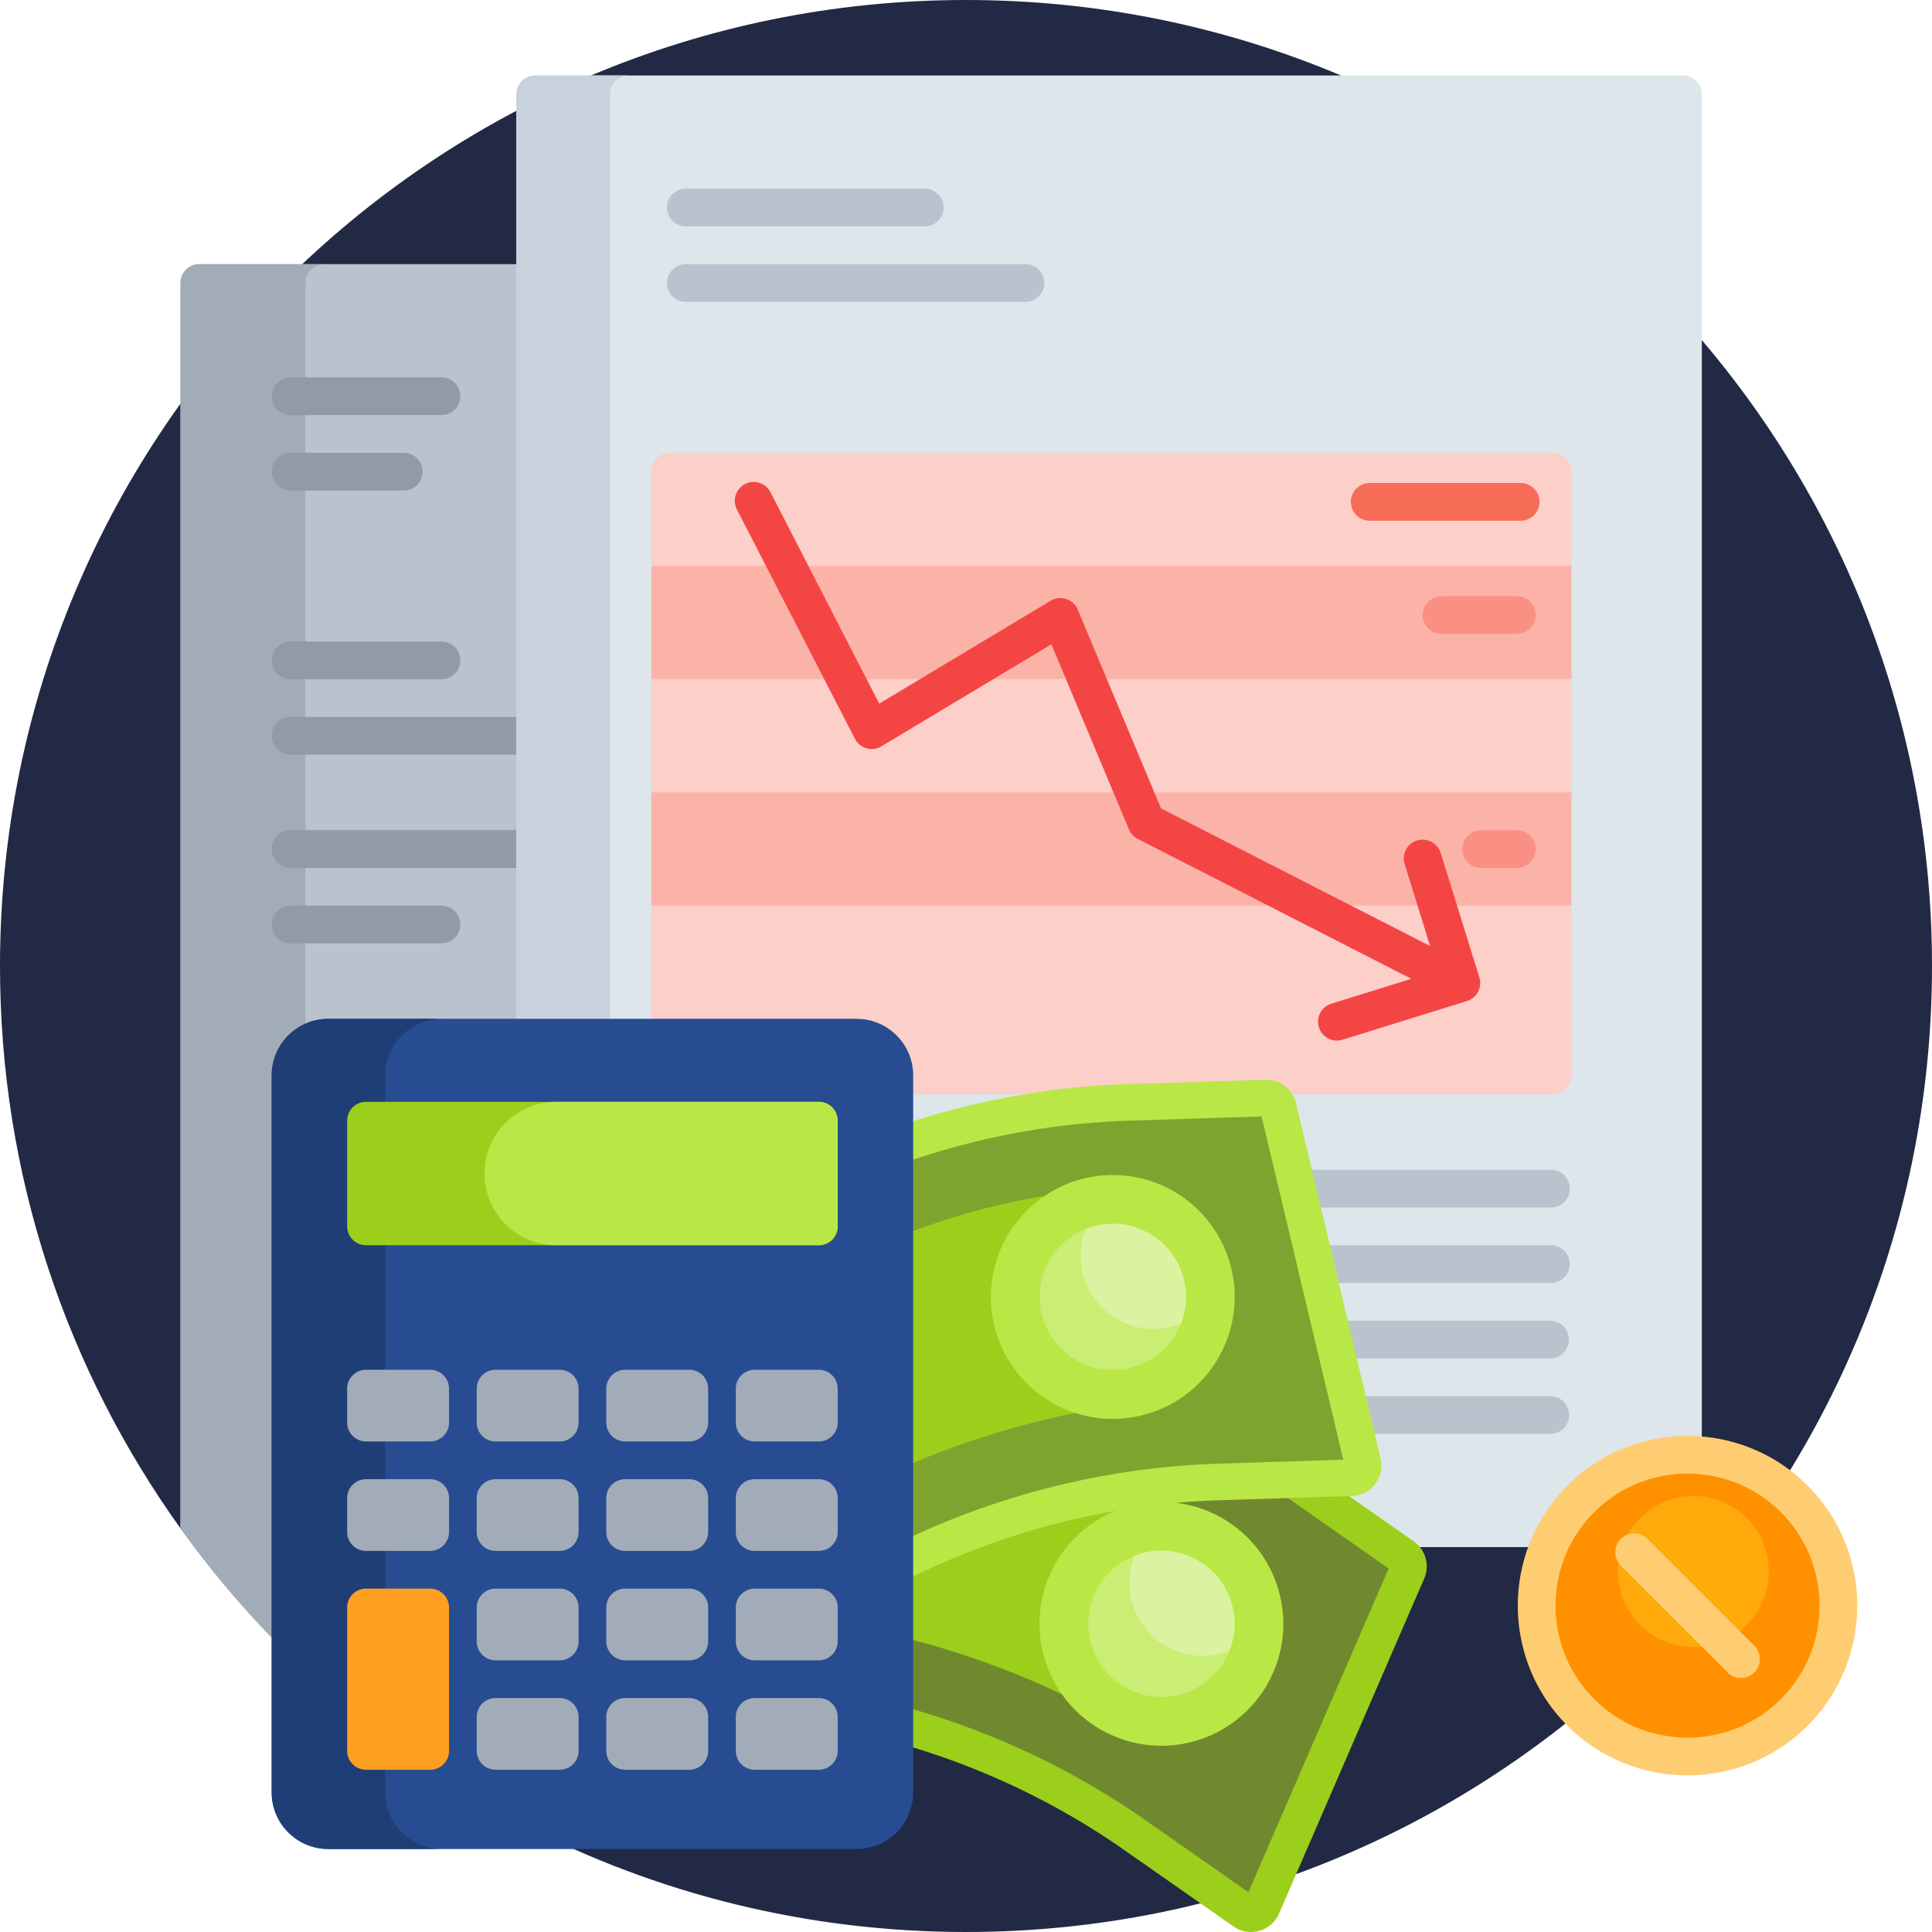 <svg xmlns="http://www.w3.org/2000/svg" version="1.1" xmlns:xlink="http://www.w3.org/1999/xlink" xmlns:svgjs="http://svgjs.com/svgjs" width="512" height="512" x="0" y="0" viewBox="0 0 512 512" style="enable-background:new 0 0 512 512" xml:space="preserve" class=""><g><path fill="#222944" d="M512 256c0 141.385-114.615 256-256 256-42.279 0-82.164-10.249-117.306-28.398-32.691-16.883-55.757-46.124-78.349-74.789-2.399-3.043-10.25-.621-12.511-3.774C17.725 363.061 0 311.6 0 256 0 114.615 114.615 0 256 0s256 114.615 256 256z" data-original="#4172cc" class=""></path><path fill="#B9C3CD" d="M238.039 460H101.316a257.484 257.484 0 0 1-53.483-54.961V75a5 5 0 0 1 5-5H238.04a5 5 0 0 1 5 5v380a5.001 5.001 0 0 1-5.001 5z" data-original="#b9c3cd" class=""></path><path fill="#A2ABB8" d="M85.956 70a5 5 0 0 0-5 5v367.804a257.414 257.414 0 0 1-33.123-37.766V75a5 5 0 0 1 5-5z" data-original="#a2abb8"></path><path fill="#909BA6" d="M72 105a5 5 0 0 1 5-5h40a5 5 0 0 1 0 10H77a5 5 0 0 1-5-5zm5 75h40a5 5 0 0 0 0-10H77a5 5 0 0 0 0 10zm40 60H77a5 5 0 0 0 0 10h40a5 5 0 0 0 0-10zm-40-40h80a5 5 0 0 0 0-10H77a5 5 0 0 0 0 10zm80 20H77a5 5 0 0 0 0 10h80a5 5 0 0 0 0-10zm-80-90h30a5 5 0 0 0 0-10H77a5 5 0 0 0 0 10z" data-original="#909ba6" class=""></path><path fill="#DCE6EB" d="M451 25v380a5 5 0 0 1-5 5H141.833a5 5 0 0 1-5-5V25a5 5 0 0 1 5-5H446a5 5 0 0 1 5 5z" data-original="#dce6eb"></path><path fill="#C8D2DC" d="M166.667 410h-24.833a5 5 0 0 1-5-5V25a5 5 0 0 1 5-5h24.833a5 5 0 0 0-5 5v380a5 5 0 0 0 5 5z" data-original="#c8d2dc"></path><path fill="#B9C3CD" d="M342.5 375a5 5 0 0 1 5-5h63.333a5 5 0 0 1 0 10H347.5a5 5 0 0 1-5-5zM277 360h133.76a5 5 0 0 0 0-10H277a5 5 0 0 0 0 10zm.24-20H411a5 5 0 0 0 0-10H277.24a5 5 0 0 0 0 10zm0-20H411a5 5 0 0 0 0-10H277.24a5 5 0 0 0 0 10zM245.081 50h-63.333a5 5 0 0 0 0 10h63.333a5 5 0 0 0 0-10zm26.666 20h-90a5 5 0 0 0 0 10h90a5 5 0 0 0 0-10z" data-original="#b9c3cd" class=""></path><path fill="#FCCFC9" d="M416.462 125v160a5 5 0 0 1-5 5H177.629a5 5 0 0 1-5-5V125a5 5 0 0 1 5-5h233.833a5 5 0 0 1 5 5z" data-original="#fccfc9" class=""></path><path fill="#FBB3A8" d="M416.462 150v30H172.629v-30zm-243.833 90h243.833v-30H172.629z" data-original="#fbb3a8" class=""></path><path fill="#F76C57" d="M408 133a5 5 0 0 1-5 5h-40a5 5 0 0 1 0-10h40a5 5 0 0 1 5 5z" data-original="#f76c57"></path><path fill="#FA9084" d="M402 168h-20a5 5 0 0 1 0-10h20a5 5 0 0 1 0 10zm0 52h-9.489a5 5 0 0 0 0 10H402a5 5 0 0 0 0-10z" data-original="#fa9084"></path><path fill="#F44545" d="M391.698 262.835a4.997 4.997 0 0 1-2.941 2.448l-32.99 10.262a5 5 0 0 1-2.969-9.549l21.214-6.599-72.507-37.087a4.996 4.996 0 0 1-2.334-2.519l-20.547-49.035-45.048 27.028a5.004 5.004 0 0 1-7.018-2l-31.271-60.771a5 5 0 1 1 8.892-4.576l28.829 56.025 45.424-27.254a4.997 4.997 0 0 1 7.184 2.354l22.073 52.675 71.303 36.471L372.239 229a5 5 0 0 1 9.549-2.971l10.262 32.99a5.033 5.033 0 0 1-.352 3.816z" data-original="#f44545"></path><path fill="#71892E" d="m372.988 416.385-38.485 88.82a3.231 3.231 0 0 1-4.817 1.363l-29.022-20.302a202.342 202.342 0 0 0-80.373-33.382 202.335 202.335 0 0 1-72.738-28.295l-34.245-21.712a3.232 3.232 0 0 1-1.235-4.013l38.506-88.869a3.231 3.231 0 0 1 4.695-1.444l33.385 21.167a202.342 202.342 0 0 0 72.738 28.295 202.34 202.34 0 0 1 80.373 33.382l30.104 21.059a3.229 3.229 0 0 1 1.114 3.931z" data-original="#71892e"></path><path fill="#9BCF1B" d="m313.707 400.414-23.054 53.208a227.734 227.734 0 0 0-16.131-7.757c-15.998-6.932-32.792-12.03-49.878-15.084-23.074-4.125-44.812-12.582-64.608-25.133l-20.249-12.838 22.901-52.854 14.232 9.024c24.779 15.71 51.987 26.295 80.869 31.458 19.508 3.487 38.546 10.312 55.918 19.976z" data-original="#9bcf1b" class=""></path><path fill="#9BCF1B" d="m374.654 408.481-30.104-21.059c-24.459-17.109-52.918-28.929-82.298-34.181-25.357-4.533-49.242-13.825-70.997-27.618l-33.385-21.167c-2-1.268-4.44-1.594-6.7-.898s-4.096 2.339-5.037 4.509l-38.506 88.869a8.04 8.04 0 0 0 3.086 10.034l34.245 21.712c22.821 14.469 47.88 24.217 74.48 28.973 28.007 5.007 55.134 16.273 78.448 32.582l29.022 20.302a8.039 8.039 0 0 0 6.83 1.153 8.045 8.045 0 0 0 5.212-4.561l38.485-88.82c1.519-3.505.349-7.64-2.781-9.83zm-43.811 92.98-27.4-19.167c-24.459-17.109-52.918-28.929-82.298-34.181-25.357-4.533-49.242-13.825-70.997-27.618l-33.078-20.972 37.206-85.868 31.789 20.156c22.822 14.469 47.881 24.218 74.481 28.973 28.007 5.007 55.134 16.273 78.448 32.582l29.023 20.303z" data-original="#9bcf1b" class=""></path><path fill="#B9E746" d="M337.434 443.178c-7.095 16.374-26.12 23.896-42.493 16.802-16.374-7.095-23.896-26.12-16.801-42.493s26.12-23.896 42.493-16.801c16.373 7.093 23.895 26.118 16.801 42.492z" data-original="#b9e746"></path><path fill="#7FA32F" d="m358.117 391.611-35.4 1.138a202.33 202.33 0 0 0-84.348 21.438 202.335 202.335 0 0 1-75.188 20.935l-40.426 3.138a3.23 3.23 0 0 1-3.393-2.473l-22.426-94.22a3.23 3.23 0 0 1 2.893-3.969l39.412-3.06a202.34 202.34 0 0 0 75.188-20.935 202.36 202.36 0 0 1 84.348-21.438l36.72-1.18a3.231 3.231 0 0 1 3.247 2.481l22.414 94.168a3.233 3.233 0 0 1-3.041 3.977z" data-original="#7fa32f" class=""></path><path fill="#9BCF1B" d="M295.14 372.615a227.342 227.342 0 0 0-17.562 3.456c-16.961 4.037-33.461 10.019-48.97 17.813-20.944 10.524-43.415 16.78-66.783 18.595l-23.904 1.855-13.338-56.037 16.801-1.304c29.251-2.271 57.376-10.101 83.593-23.275 17.706-8.897 37.037-14.842 56.735-17.515z" data-original="#9bcf1b" class=""></path><path fill="#B9E746" d="m365.871 386.511-22.414-94.168c-.885-3.717-4.299-6.326-8.117-6.203l-36.72 1.18c-29.833.959-59.7 8.55-86.368 21.951-23.016 11.566-47.707 18.439-73.387 20.433l-39.412 3.06a8.062 8.062 0 0 0-5.902 3.296 8.065 8.065 0 0 0-1.33 6.628l22.426 94.22a8.04 8.04 0 0 0 8.484 6.183l40.426-3.138c26.94-2.092 52.843-9.303 76.989-21.436 25.421-12.774 53.89-20.01 82.327-20.925l35.4-1.138a8.038 8.038 0 0 0 6.158-3.169 8.041 8.041 0 0 0 1.44-6.774zm-43.31 1.394c-29.834.959-59.7 8.551-86.368 21.951-23.016 11.565-47.707 18.439-73.387 20.434l-39.049 3.031-21.669-91.039 37.527-2.913c26.942-2.092 52.844-9.304 76.989-21.436 25.422-12.774 53.89-20.01 82.327-20.925l35.401-1.138 21.65 90.96z" data-original="#b9e746"></path><path fill="#B9E746" d="M302.383 375.135c-17.36 4.132-34.782-6.591-38.914-23.951s6.591-34.782 23.951-38.914 34.782 6.591 38.914 23.951-6.591 34.782-23.951 38.914z" data-original="#b9e746"></path><path fill="#CAED73" d="M276.042 348.191c-2.479-10.416 3.955-20.869 14.371-23.349 10.416-2.479 20.869 3.955 23.349 14.371 2.479 10.416-3.955 20.869-14.371 23.349-10.417 2.479-20.87-3.955-23.349-14.371zm39.452 64.352c-9.824-4.257-21.239.257-25.496 10.081s.257 21.239 10.081 25.496 21.239-.257 25.496-10.081c4.256-9.824-.257-21.239-10.081-25.496z" data-original="#caed73"></path><path fill="#DBF3A0" d="M286.927 337.306a19.295 19.295 0 0 1 .835-11.63 19.545 19.545 0 0 1 2.65-.833c10.416-2.479 20.869 3.955 23.349 14.371a19.295 19.295 0 0 1-.835 11.63c-.851.336-1.735.615-2.65.833-10.416 2.479-20.87-3.955-23.349-14.371zm28.567 75.237a19.327 19.327 0 0 0-14.846-.236c-3.845 9.692.681 20.752 10.316 24.927a19.327 19.327 0 0 0 14.846.236c3.845-9.691-.681-20.752-10.316-24.927z" data-original="#dbf3a0"></path><path fill="#FF9100" d="M475.499 453.795c-15.621 15.621-40.948 15.621-56.569 0s-15.621-40.948 0-56.568c15.621-15.621 40.948-15.621 56.569 0s15.621 40.948 0 56.568z" data-original="#ff9100"></path><path fill="#FFA90B" d="M462.922 430.611c-7.81 7.81-20.474 7.81-28.284 0-7.81-7.811-7.81-20.474 0-28.284s20.474-7.81 28.284 0 7.81 20.474 0 28.284z" data-original="#ffa90b"></path><path fill="#FFCD71" d="M479.034 393.691c-17.545-17.545-46.094-17.545-63.64 0-17.545 17.545-17.545 46.094 0 63.64 17.545 17.545 46.094 17.545 63.64 0s17.546-46.094 0-63.64zm-7.071 56.569c-13.646 13.646-35.851 13.646-49.497 0s-13.646-35.851 0-49.498c13.646-13.646 35.851-13.646 49.497 0 13.647 13.647 13.647 35.852 0 49.498zm-7.071-14.142a5 5 0 1 1-7.071 7.071l-28.284-28.284a5 5 0 0 1 0-7.071 5 5 0 0 1 7.071 0z" data-original="#ffcd71"></path><path fill="#274C91" d="M242 285v190c0 8.284-6.716 15-15 15H87c-8.284 0-15-6.716-15-15V285c0-8.284 6.716-15 15-15h140c8.284 0 15 6.716 15 15z" data-original="#274c91"></path><path fill="#203E76" d="M117.088 490H87c-8.284 0-15-6.716-15-15V285c0-8.284 6.716-15 15-15h30.088c-8.284 0-15 6.716-15 15v190c0 8.284 6.715 15 15 15z" data-original="#203e76" class=""></path><path fill="#A2ABB8" d="M222 368v9a5 5 0 0 1-5 5h-17a5 5 0 0 1-5-5v-9a5 5 0 0 1 5-5h17a5 5 0 0 1 5 5zm-39.333-5h-17a5 5 0 0 0-5 5v9a5 5 0 0 0 5 5h17a5 5 0 0 0 5-5v-9a5 5 0 0 0-5-5zm-34.334 0h-17a5 5 0 0 0-5 5v9a5 5 0 0 0 5 5h17a5 5 0 0 0 5-5v-9a5 5 0 0 0-5-5zM114 363H97a5 5 0 0 0-5 5v9a5 5 0 0 0 5 5h17a5 5 0 0 0 5-5v-9a5 5 0 0 0-5-5zm103 29h-17a5 5 0 0 0-5 5v9a5 5 0 0 0 5 5h17a5 5 0 0 0 5-5v-9a5 5 0 0 0-5-5zm-34.333 0h-17a5 5 0 0 0-5 5v9a5 5 0 0 0 5 5h17a5 5 0 0 0 5-5v-9a5 5 0 0 0-5-5zm-34.334 0h-17a5 5 0 0 0-5 5v9a5 5 0 0 0 5 5h17a5 5 0 0 0 5-5v-9a5 5 0 0 0-5-5zM114 392H97a5 5 0 0 0-5 5v9a5 5 0 0 0 5 5h17a5 5 0 0 0 5-5v-9a5 5 0 0 0-5-5zm103 29h-17a5 5 0 0 0-5 5v9a5 5 0 0 0 5 5h17a5 5 0 0 0 5-5v-9a5 5 0 0 0-5-5zm-34.333 0h-17a5 5 0 0 0-5 5v9a5 5 0 0 0 5 5h17a5 5 0 0 0 5-5v-9a5 5 0 0 0-5-5zm-34.334 0h-17a5 5 0 0 0-5 5v9a5 5 0 0 0 5 5h17a5 5 0 0 0 5-5v-9a5 5 0 0 0-5-5zM217 450h-17a5 5 0 0 0-5 5v9a5 5 0 0 0 5 5h17a5 5 0 0 0 5-5v-9a5 5 0 0 0-5-5zm-34.333 0h-17a5 5 0 0 0-5 5v9a5 5 0 0 0 5 5h17a5 5 0 0 0 5-5v-9a5 5 0 0 0-5-5zm-34.334 0h-17a5 5 0 0 0-5 5v9a5 5 0 0 0 5 5h17a5 5 0 0 0 5-5v-9a5 5 0 0 0-5-5z" data-original="#a2abb8"></path><path fill="#FF9F22" d="M119 426v38a5 5 0 0 1-5 5H97a5 5 0 0 1-5-5v-38a5 5 0 0 1 5-5h17a5 5 0 0 1 5 5z" data-original="#ff9f22" class=""></path><path fill="#9BCF1B" d="M222 297v28a5 5 0 0 1-5 5H97a5 5 0 0 1-5-5v-28a5 5 0 0 1 5-5h120a5 5 0 0 1 5 5z" data-original="#9bcf1b" class=""></path><path fill="#B9E746" d="M222 297v28a5 5 0 0 1-5 5h-69.596c-10.493 0-19-8.507-19-19 0-10.494 8.507-19 19-19H217a5 5 0 0 1 5 5z" data-original="#b9e746"></path></g></svg>